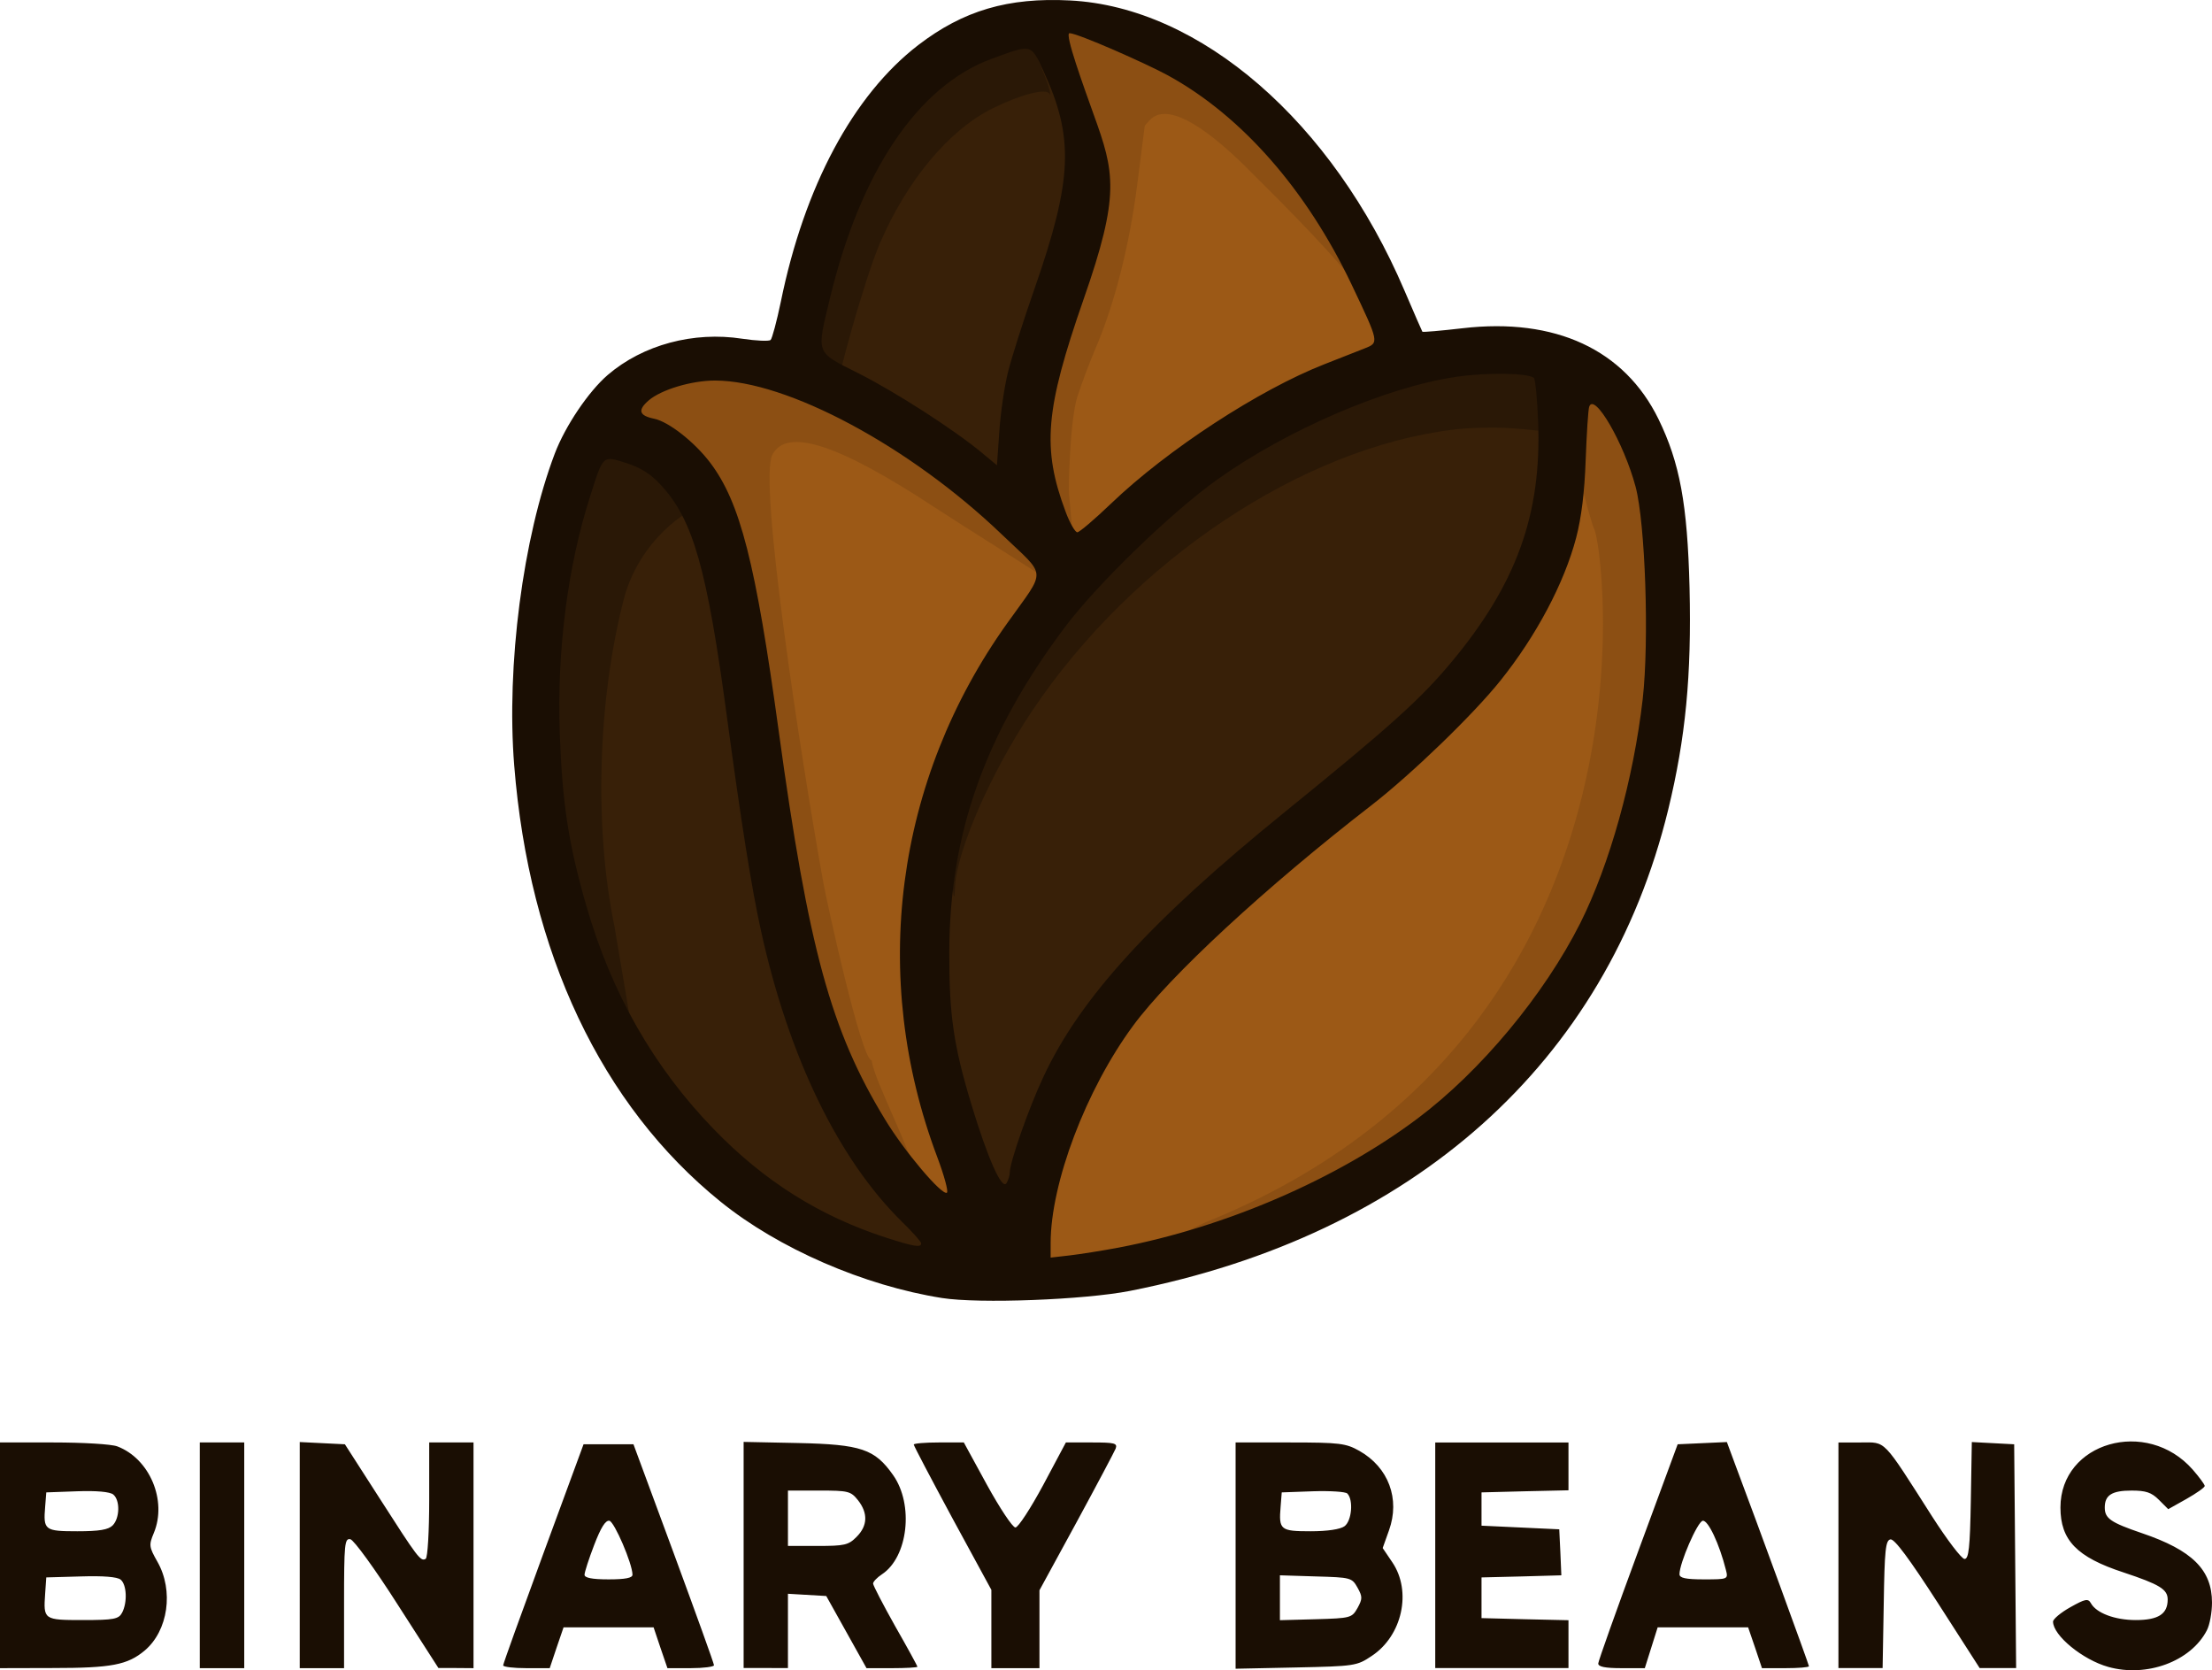 <?xml version="1.0" encoding="UTF-8" standalone="no"?>
<svg
   width="158.22"
   height="119.441"
   version="1.1"
   id="svg1"
   sodipodi:docname="logotype.svg"
   inkscape:version="1.3.2 (091e20e, 2023-11-25, custom)"
   xmlns:inkscape="http://www.inkscape.org/namespaces/inkscape"
   xmlns:sodipodi="http://sodipodi.sourceforge.net/DTD/sodipodi-0.dtd"
   xmlns="http://www.w3.org/2000/svg"
   xmlns:svg="http://www.w3.org/2000/svg">
  <defs
     id="defs1" />
  <sodipodi:namedview
     id="namedview1"
     pagecolor="#ffffff"
     bordercolor="#000000"
     borderopacity="0.25"
     inkscape:showpageshadow="2"
     inkscape:pageopacity="0.0"
     inkscape:pagecheckerboard="0"
     inkscape:deskcolor="#d1d1d1"
     inkscape:zoom="4.22"
     inkscape:cx="138.15166"
     inkscape:cy="79.265403"
     inkscape:window-width="1920"
     inkscape:window-height="1017"
     inkscape:window-x="-8"
     inkscape:window-y="-8"
     inkscape:window-maximized="1"
     inkscape:current-layer="svg1" />
  <g
     class="layer"
     id="g1"
     transform="translate(-1.53,-1.477)">
    <title
       id="title1">Layer 1</title>
    <g
       id="layer1">
      <path
         d="M 73.61,87.98 C 73.6,87.9 71.57,87.54 71.1,86.31 68.93,80.7 67.81,73.24 68.07,67.54 c 0.19,-4.07 1.32,-8.86 3.31,-13.24 5.85,-12.9 18.85,-22.6 31.43,-26.43 2.95,-0.9 7.49,-0.39 9.26,-0.13 1.57,0.22 1.62,0.37 1.62,4.32 0,2.53 -0.11,3.13 -0.93,5.27 -1.29,3.35 -2.18,8.17 -5.47,11.78 -2.64,2.91 -4.74,4.72 -9.94,9.21 -5.94,5.13 -8.62,6.55 -11.45,9.45 -6.02,6.19 -8.66,11.25 -10.51,18.35 -0.37,1.4 -1.59,3.93 -1.78,1.86 z"
         display="inline"
         fill="#382008"
         id="path98"
         stroke-width="0.29" />
      <path
         d="M 66.07,91.01 C 58.43,88.83 53.37,85.54 49.59,80.29 43.52,71.83 40.76,62.12 41.18,50.65 c 0.24,-6.5 1.19,-11.4 3.3,-17.08 0.47,-1.27 0.65,-1.44 1.53,-1.44 0.89,0 1.08,0.19 1.69,1.6 1.23,2.84 5.56,6.89 7.03,16.1 0.79,4.97 2.12,10.57 2.5,12.43 2.61,12.53 3.43,21.66 10.14,27.59 2.2,1.94 2.01,2.1 -1.3,1.16 z"
         display="inline"
         fill="#382008"
         id="path93"
         stroke-width="0.33" />
      <path
         d="m 68.22,33.2 c -2.15,-1.38 -5.21,-3.11 -6.81,-3.84 -1.6,-0.73 -2.99,-1.52 -3.1,-1.75 -0.28,-0.62 1.56,-6.14 3.03,-9.09 C 64.84,11.5 67.52,2.53 73.6,4.03 l 4.65,1.14 0.37,1.17 c 0.55,1.69 0.46,5.64 -0.19,8.03 -0.31,1.14 -0.56,6.25 -1.87,9.59 -2.34,5.92 -3.13,12.46 -1.44,13.38 2.45,1.33 -0.47,0.04 -0.6,0.03 -0.12,-0.02 -4.15,-2.79 -6.3,-4.17 z"
         display="inline"
         fill="#382008"
         id="path175"
         stroke-width="0.34" />
      <path
         d="m 109.1,32.07 c -0.67,-0.03 -2.29,-0.03 -3.61,0.13 -10.83,1.31 -22.89,9.35 -30.09,20.05 -2.97,4.41 -5.46,10.09 -5.56,12.69 -0.04,0.79 -0.06,0.83 -0.15,0.24 -0.15,-0.97 0.58,-4.73 1.4,-7.26 2.23,-6.84 5.94,-12.56 11.81,-18.23 1.8,-1.73 4.4,-3.96 5.78,-4.94 5,-3.57 12.13,-6.63 17.12,-7.35 2.17,-0.32 5.17,-0.26 5.53,0.1 0.1,0.1 1.72,0.61 1.74,2.25 0.06,3.44 0.75,2.56 -3.97,2.32 z"
         display="inline"
         fill="#2a1806"
         id="path266"
         stroke-width="0.26" />
      <path
         d="M 47.36,78.85 C 44.33,74.28 41.95,68.06 40.94,62.11 40.36,58.69 40.17,51.78 40.55,48.44 41.1,43.71 44.02,33.79 44.9,32.43 c 0.37,-0.57 2.02,0.87 3.22,1.96 3.25,2.89 8.91,1.32 3.56,3.35 -0.84,0 -4.45,2.36 -5.54,6.62 -1.86,7.24 -2.12,16.29 -0.66,23.36 z"
         display="inline"
         fill="#2a1806"
         id="path238"
         stroke-width="0.26" />
      <path
         d="m 61.72,29.49 c -3.08,-1.55 -2.27,-3.66 -1.27,-7.77 2.2,-9.07 6.29,-15.12 11.53,-17.05 2.91,-1.06 2.81,-1.09 3.68,0.81 0.42,0.93 0.84,1.98 0.92,2.35 0.09,0.36 0.09,0.52 0.02,0.36 -0.21,-0.43 -2.01,0.02 -4.04,1.02 -3.15,1.55 -6.17,5.17 -8.12,9.73 -1.04,2.43 -3.26,10.27 -3.06,10.78 z"
         display="inline"
         fill="#2a1806"
         id="path303"
         stroke-width="0.26" />
      <path
         d="m 116.41,30.17 c 0.67,-0.64 -1.96,-1.09 -2,-0.96 -0.07,0.2 -0.18,3.07 -0.24,4.96 -0.09,2.3 -0.57,4.14 -0.94,5.56 -0.85,3.23 -2.48,6.38 -5.04,9.57 -1.94,2.43 -6.24,6.7 -9.09,8.91 -7.57,5.87 -14.32,12.22 -16.94,15.78 -3.35,4.56 -5.97,11.89 -5.82,16.18 l 0.07,2.01 1.57,-0.5 c 0.76,-0.09 1.89,0.81 3.06,0.59 7.63,-1.46 16.62,-4.64 22.38,-8.97 4.51,-3.39 9.81,-9.85 12.39,-14.99 2.13,-4.22 4.08,-9.28 4.73,-15 0.48,-4.18 -0.32,-15.62 -1.02,-18.26 -0.74,-2.75 -3.59,-4.43 -3.11,-4.88 z"
         display="inline"
         fill="#9c5916"
         id="path4-8"
         stroke-width="0.28" />
      <path
         d="m 52.65,28.48 c -1.68,0 -3.84,0.65 -4.74,1.42 -0.81,0.7 -1.15,1.52 -0.06,1.74 1.03,0.21 3.15,2.73 3.7,4.52 4.54,14.84 4.01,5.36 5.66,17.39 2.13,15.55 3.46,21.65 7.32,27.99 1.4,2.3 4.67,6.12 5.03,5.9 C 69.68,87.37 69.2,85.3 68.7,83.96 63.85,71.07 65.96,57.45 73.97,46.22 76.81,42.24 76.43,42.61 73.14,39.47 66.59,33.19 57.8,28.48 52.65,28.48 Z"
         display="inline"
         fill="#9c5916"
         id="path27"
         stroke-width="0.28" />
      <path
         d="m 76.19,2.5 c -1.11,0.07 -0.21,0 1.97,6.44 2.69,7.92 1.3,8.1 -1.24,15.63 -2.2,6.51 -1.07,5.41 -1.07,8.03 0.01,2.34 -0.03,3.91 1.09,5.64 l 1.84,2.84 3.67,-3.01 c 4.86,-3.98 9.04,-7.35 14.32,-9.38 2.73,-1.05 8.16,-0.58 5.71,-2.87 -0.96,-0.9 -4.53,-6.7 -6.34,-9.48 C 93.85,12.84 88.82,7.57 85.85,5.84 83.76,4.61 77.38,2.42 76.19,2.5 Z"
         display="inline"
         fill="#9c5916"
         id="path22"
         stroke-width="0.28" />
      <path
         d="m 77.48,91.95 c 2.66,1.88 7.73,-2.08 10.59,-3.19 33.21,-13.61 28.11,-48.84 27.46,-49.51 -0.07,-0.08 -1.49,-4.86 -1.26,-5.87 0.22,-1.01 -1.36,-3.94 0.43,-4.21 l 1.91,-0.3 1.27,2.62 c 1.53,3.15 1.82,5.18 1.81,12.23 -0.01,11.52 -2.27,20.3 -7.19,27.99 -3.06,4.78 -6.29,8.12 -11.05,11.42 -2.95,2.05 -8.79,5.04 -11.91,6.1 -4.25,0.93 -8.3,5.25 -12.06,2.72 z"
         fill="#8c4f13"
         id="path339"
         stroke-width="0.27" />
      <path
         d="M 64.75,82.8 C 62.99,80.69 61.2,77.57 59.93,74.4 57.75,68.95 56.7,64.25 55.28,53.63 53.64,41.37 52.66,36.99 50.88,33.88 49.84,32.05 45.71,33.34 45.5,31.52 l -0.28,-2.46 1.31,-0.59 c 3.02,-1.34 6.92,-1.53 11.9,0.88 4.58,2.21 12.03,6.42 15.31,10 0.66,0.72 3.65,4.33 3.16,3.89 C 76.46,42.86 70.19,38.95 68.37,37.75 61.55,33.27 57.8,32 56.77,34.01 c -0.97,1.9 1.94,21.08 3.66,30.63 0.21,1.2 2.72,12.69 3.45,12.66 0.15,1.45 3.12,6.91 3.32,8.96 -0.04,0.05 -1.74,-2.6 -2.45,-3.46 z"
         fill="#8c4f13"
         id="path1588"
         stroke-width="0.26" />
      <path
         d="m 76.64,37.16 c -0.6,-1.17 -0.37,-4.74 -0.37,-6.39 0,-2.13 0.53,-4.28 2.47,-10.05 0.95,-2.84 0.97,-5.71 1.14,-6.72 0.42,-2.46 -2.29,-8.27 -3.09,-10.66 -0.36,-1.07 2.72,0.28 2.76,0.25 0.16,-0.17 3.33,1.09 4.9,1.95 4.98,2.73 10.24,7.38 13.5,13.98 1.5,3.02 2.11,4.94 0.94,2.89 -1.04,-1.82 -5.56,-6.33 -8.15,-8.9 -3.4,-3.38 -5.81,-4.59 -6.92,-3.49 -0.23,0.23 -0.41,0.44 -0.41,0.47 0,0.02 -0.24,1.89 -0.53,4.14 -0.55,4.34 -1.62,8.57 -2.97,11.72 -0.45,1.05 -1.04,2.63 -1.32,3.5 -0.53,1.67 -0.65,6.62 -0.59,7.01 0.9,10.78 1.87,6.5 -1.36,0.3 z"
         fill="#8c4f13"
         id="path1611"
         stroke-width="0.26" />
      <path
         d="m 152.33,120.68 c -1.83,-0.51 -3.95,-2.25 -3.95,-3.24 0,-0.18 0.56,-0.65 1.24,-1.03 1.07,-0.6 1.27,-0.64 1.47,-0.28 0.39,0.7 1.71,1.2 3.21,1.2 1.61,0 2.28,-0.43 2.28,-1.47 0,-0.73 -0.58,-1.08 -3.17,-1.94 -3.33,-1.09 -4.5,-2.3 -4.5,-4.64 0,-4.67 6.18,-6.44 9.46,-2.71 0.47,0.54 0.86,1.07 0.86,1.17 0,0.11 -0.59,0.52 -1.31,0.93 l -1.3,0.73 -0.67,-0.67 c -0.53,-0.53 -0.93,-0.66 -1.95,-0.66 -1.4,0 -1.92,0.32 -1.92,1.21 0,0.78 0.41,1.07 2.67,1.84 3.59,1.22 5,2.62 5,4.96 0,0.7 -0.16,1.59 -0.37,1.99 -1.15,2.22 -4.3,3.38 -7.05,2.61 z M 1.53,112.7 v -8.07 h 3.82 c 2.1,0 4.16,0.12 4.57,0.28 2.32,0.88 3.58,3.88 2.61,6.2 -0.36,0.86 -0.34,0.99 0.26,2.05 1.18,2.07 0.77,4.93 -0.91,6.35 -1.23,1.03 -2.38,1.25 -6.58,1.25 l -3.77,0.01 z m 8.73,4.11 c 0.39,-0.73 0.34,-2.01 -0.1,-2.37 -0.24,-0.2 -1.25,-0.28 -2.84,-0.23 l -2.48,0.07 -0.08,1.16 c -0.13,1.87 -0.11,1.89 2.71,1.89 2.21,0 2.55,-0.07 2.79,-0.52 z m -0.67,-6.25 c 0.51,-0.52 0.54,-1.8 0.04,-2.21 -0.24,-0.19 -1.18,-0.28 -2.58,-0.23 l -2.21,0.08 -0.08,1.02 c -0.14,1.68 -0.04,1.76 2.3,1.76 1.57,0 2.22,-0.11 2.53,-0.42 z m 6.23,2.14 v -8.07 H 17.41 19 v 8.07 8.07 h -1.59 -1.59 z m 7.15,-0.02 v -8.08 l 1.61,0.08 1.62,0.08 2.46,3.83 c 2.75,4.29 2.96,4.58 3.32,4.36 0.14,-0.09 0.25,-1.97 0.25,-4.24 v -4.08 h 1.58 1.59 v 8.07 8.07 l -1.26,-0.01 h -1.25 l -2.93,-4.56 c -1.6,-2.51 -3.12,-4.6 -3.37,-4.65 -0.41,-0.08 -0.45,0.33 -0.45,4.57 v 4.65 h -1.59 -1.58 z m 14.55,7.89 c 0,-0.11 1.3,-3.71 2.88,-8.01 l 2.87,-7.8 h 1.79 1.78 l 2.88,7.79 c 1.58,4.29 2.88,7.89 2.88,8.01 0,0.11 -0.75,0.21 -1.67,0.21 h -1.66 l -0.5,-1.46 -0.49,-1.46 h -3.22 -3.22 l -0.5,1.46 -0.49,1.46 h -1.67 c -0.91,0 -1.66,-0.09 -1.66,-0.2 z m 9.25,-6.49 c -0.01,-0.79 -1.29,-3.77 -1.65,-3.85 -0.28,-0.05 -0.61,0.48 -1.09,1.73 -0.38,0.99 -0.69,1.95 -0.69,2.13 0,0.22 0.53,0.33 1.72,0.33 1.2,0 1.72,-0.1 1.71,-0.34 z m 7.95,-1.4 v -8.09 l 3.9,0.08 c 4.51,0.1 5.48,0.43 6.79,2.29 1.5,2.12 1.07,5.87 -0.8,7.1 -0.35,0.23 -0.63,0.53 -0.63,0.66 0,0.13 0.71,1.5 1.58,3.05 0.88,1.54 1.59,2.84 1.59,2.9 0,0.05 -0.82,0.1 -1.82,0.1 h -1.82 l -1.44,-2.58 -1.44,-2.58 -1.37,-0.08 -1.37,-0.08 v 2.66 2.65 H 56.3 54.72 Z m 8.08,-1.3 c 0.79,-0.79 0.83,-1.69 0.1,-2.62 -0.52,-0.65 -0.69,-0.69 -2.78,-0.69 h -2.23 v 1.98 1.98 h 2.13 c 1.91,0 2.2,-0.06 2.78,-0.65 z m 9.64,6.59 v -2.8 l -2.78,-5.11 c -1.52,-2.82 -2.77,-5.19 -2.77,-5.28 0,-0.08 0.8,-0.15 1.79,-0.15 h 1.79 l 1.66,3.04 c 0.92,1.67 1.83,3.04 2.03,3.04 0.2,0 1.09,-1.37 1.99,-3.04 l 1.62,-3.04 h 1.86 c 1.63,0 1.84,0.05 1.7,0.44 -0.1,0.24 -1.36,2.62 -2.81,5.29 l -2.64,4.84 v 2.78 2.79 h -1.72 -1.72 z m 17.47,-5.25 v -8.09 h 3.9 c 3.55,0 3.99,0.06 4.95,0.6 2.09,1.18 2.93,3.44 2.12,5.69 l -0.45,1.26 0.69,1.02 c 1.41,2.08 0.71,5.26 -1.48,6.7 -1.06,0.71 -1.21,0.73 -5.41,0.82 l -4.32,0.09 z m 8.72,3.75 c 0.36,-0.66 0.36,-0.81 0,-1.46 -0.4,-0.71 -0.48,-0.73 -2.98,-0.8 l -2.57,-0.08 v 1.61 1.6 l 2.57,-0.07 c 2.5,-0.07 2.58,-0.1 2.98,-0.8 z m -0.93,-5.85 c 0.52,-0.38 0.65,-1.89 0.2,-2.34 -0.13,-0.13 -1.24,-0.2 -2.46,-0.16 l -2.23,0.08 -0.08,1.02 c -0.14,1.66 -0.02,1.76 2.14,1.76 1.21,0 2.13,-0.14 2.43,-0.36 z m 6.49,2.08 v -8.07 h 4.77 4.76 v 1.71 1.71 l -3.11,0.07 -3.11,0.08 v 1.19 1.19 l 2.78,0.13 2.78,0.13 0.08,1.65 0.07,1.64 -2.85,0.08 -2.86,0.07 v 1.46 1.45 l 3.11,0.08 3.11,0.07 v 1.71 1.71 h -4.76 -4.77 z m 11.66,7.73 c 0.01,-0.18 1.29,-3.78 2.85,-8 l 2.83,-7.67 1.76,-0.08 1.76,-0.08 0.57,1.54 c 1.55,4.11 5.3,14.38 5.3,14.49 0,0.08 -0.76,0.14 -1.68,0.14 h -1.68 l -0.49,-1.46 -0.5,-1.46 h -3.24 -3.23 l -0.46,1.46 -0.46,1.46 h -1.67 c -1.17,0 -1.67,-0.1 -1.66,-0.34 z m 9.13,-6.69 c -0.47,-1.87 -1.28,-3.58 -1.66,-3.51 -0.38,0.08 -1.66,3.03 -1.66,3.82 0,0.27 0.43,0.37 1.74,0.37 1.74,0 1.75,-0.01 1.58,-0.68 z m 8.05,-1.04 v -8.07 h 1.6 c 1.83,0 1.5,-0.35 5.1,5.29 1.07,1.67 2.11,3.04 2.32,3.04 0.3,0 0.39,-0.79 0.45,-4.18 l 0.07,-4.18 1.52,0.08 1.51,0.08 0.07,8 0.07,8 h -1.31 -1.3 l -2.98,-4.64 c -2.04,-3.16 -3.11,-4.61 -3.4,-4.56 -0.35,0.07 -0.42,0.76 -0.48,4.64 l -0.08,4.56 h -1.58 -1.58 z M 68.91,94.3 C 63.34,93.42 57.21,90.76 53.07,87.41 44.55,80.53 39.37,69.59 38.31,56.21 c -0.57,-7.12 0.62,-16.28 2.9,-22.29 0.75,-1.98 2.42,-4.45 3.79,-5.63 2.52,-2.16 6.14,-3.13 9.62,-2.59 1,0.15 1.91,0.19 2.03,0.09 0.11,-0.11 0.44,-1.34 0.73,-2.73 1.68,-8.25 5.18,-14.78 9.83,-18.36 3.22,-2.47 6.43,-3.42 10.86,-3.19 9.32,0.48 18.77,8.68 23.92,20.75 0.67,1.57 1.25,2.89 1.28,2.94 0.04,0.04 1.33,-0.07 2.88,-0.25 6.63,-0.77 11.58,1.53 14.01,6.5 1.52,3.12 2.07,6.07 2.22,12.06 0.15,6.28 -0.28,10.74 -1.53,15.88 -4.41,18.07 -18.2,30.39 -38.49,34.4 -3.27,0.64 -10.78,0.93 -13.45,0.51 z m 12.66,-3.61 c 7.64,-1.46 15.6,-4.9 21.36,-9.23 4.51,-3.38 9.04,-8.83 11.63,-13.96 2.12,-4.23 3.81,-10.31 4.47,-16.03 0.47,-4.18 0.19,-12.55 -0.51,-15.19 -0.84,-3.14 -2.97,-6.8 -3.32,-5.71 -0.07,0.2 -0.18,1.92 -0.25,3.81 -0.08,2.3 -0.31,4.14 -0.68,5.55 -0.85,3.24 -2.86,7.03 -5.42,10.22 -1.94,2.43 -6.37,6.7 -9.22,8.91 -7.57,5.86 -14.45,12.22 -17.06,15.78 -3.36,4.56 -5.89,11.24 -5.89,15.54 v 1.03 l 1.39,-0.16 c 0.76,-0.09 2.34,-0.34 3.5,-0.56 z m -14.15,-0.3 c 0,-0.11 -0.61,-0.8 -1.35,-1.52 C 61.5,84.39 57.93,77.04 55.95,67.98 55.29,65 54.54,60.26 53.53,52.77 52.1,42.15 51.11,38.66 48.82,36.18 c -0.74,-0.81 -1.46,-1.26 -2.49,-1.59 -1.71,-0.54 -1.64,-0.6 -2.58,2.35 -1.62,5.04 -2.39,11.06 -2.18,17 0.18,4.99 0.62,7.87 1.89,12.28 1.8,6.27 4.82,11.56 9.12,16 3.6,3.72 7.57,6.22 12.32,7.76 2.02,0.65 2.52,0.73 2.52,0.41 z m 1.15,-6.17 c -4.86,-12.89 -3.02,-26.95 5,-38.17 2.84,-3.99 2.88,-3.23 -0.41,-6.38 C 66.61,33.4 57.82,28.69 52.67,28.69 c -1.68,0 -3.84,0.65 -4.74,1.42 -0.81,0.7 -0.69,1.09 0.39,1.31 1.03,0.21 2.89,1.66 4.02,3.16 2.14,2.84 3.24,7.15 4.89,19.18 2.13,15.55 3.73,21.42 7.6,27.76 1.39,2.3 4.08,5.47 4.43,5.25 0.12,-0.07 -0.19,-1.22 -0.69,-2.55 z m 5.19,1.08 c 0.01,-0.74 1.36,-4.6 2.4,-6.81 2.61,-5.6 7.64,-11.13 17.19,-18.88 7.62,-6.18 9.79,-8.13 12.02,-10.81 4.63,-5.56 6.43,-10.55 6.18,-17.13 -0.06,-1.63 -0.2,-3.05 -0.3,-3.16 -0.36,-0.36 -3.36,-0.41 -5.53,-0.09 -4.99,0.72 -12.12,3.78 -17.12,7.35 -3.27,2.33 -8.58,7.47 -10.88,10.53 -5.73,7.63 -8.27,14.76 -8.29,23.27 -0.01,4.47 0.3,6.64 1.57,10.85 1.17,3.87 2.19,6.18 2.52,5.67 0.13,-0.21 0.24,-0.56 0.24,-0.79 z m 7.25,-47.82 c 4.02,-3.85 10.58,-8.13 15.26,-9.96 1.08,-0.43 2.37,-0.93 2.85,-1.12 1.07,-0.42 1.07,-0.4 -0.91,-4.57 C 94.99,15.06 90.35,9.77 85.11,6.89 83.57,6.04 78.61,3.85 78.03,3.85 c -0.38,0 1.03,3.86 1.73,5.82 1.49,4.13 1.91,5.7 -0.73,13.23 -2.74,7.87 -2.98,10.63 -1.28,15.17 0.3,0.81 0.68,1.47 0.84,1.47 0.15,0 1.24,-0.93 2.42,-2.06 z m -7.37,-9.43 c 0.25,-1.01 1.09,-3.64 1.86,-5.85 2.76,-7.9 2.88,-10.88 0.64,-15.7 -0.89,-1.9 -0.79,-1.88 -3.7,-0.81 -5.23,1.93 -9.33,7.98 -11.53,17.05 -0.99,4.11 -1.08,3.87 2,5.42 2.63,1.32 6.88,4.05 8.87,5.71 l 1.06,0.88 0.17,-2.43 c 0.09,-1.34 0.37,-3.26 0.63,-4.27 z"
         display="inline"
         fill="#1a0e03"
         id="path1"
         stroke-width="0.26" />
    </g>
  </g>
</svg>
